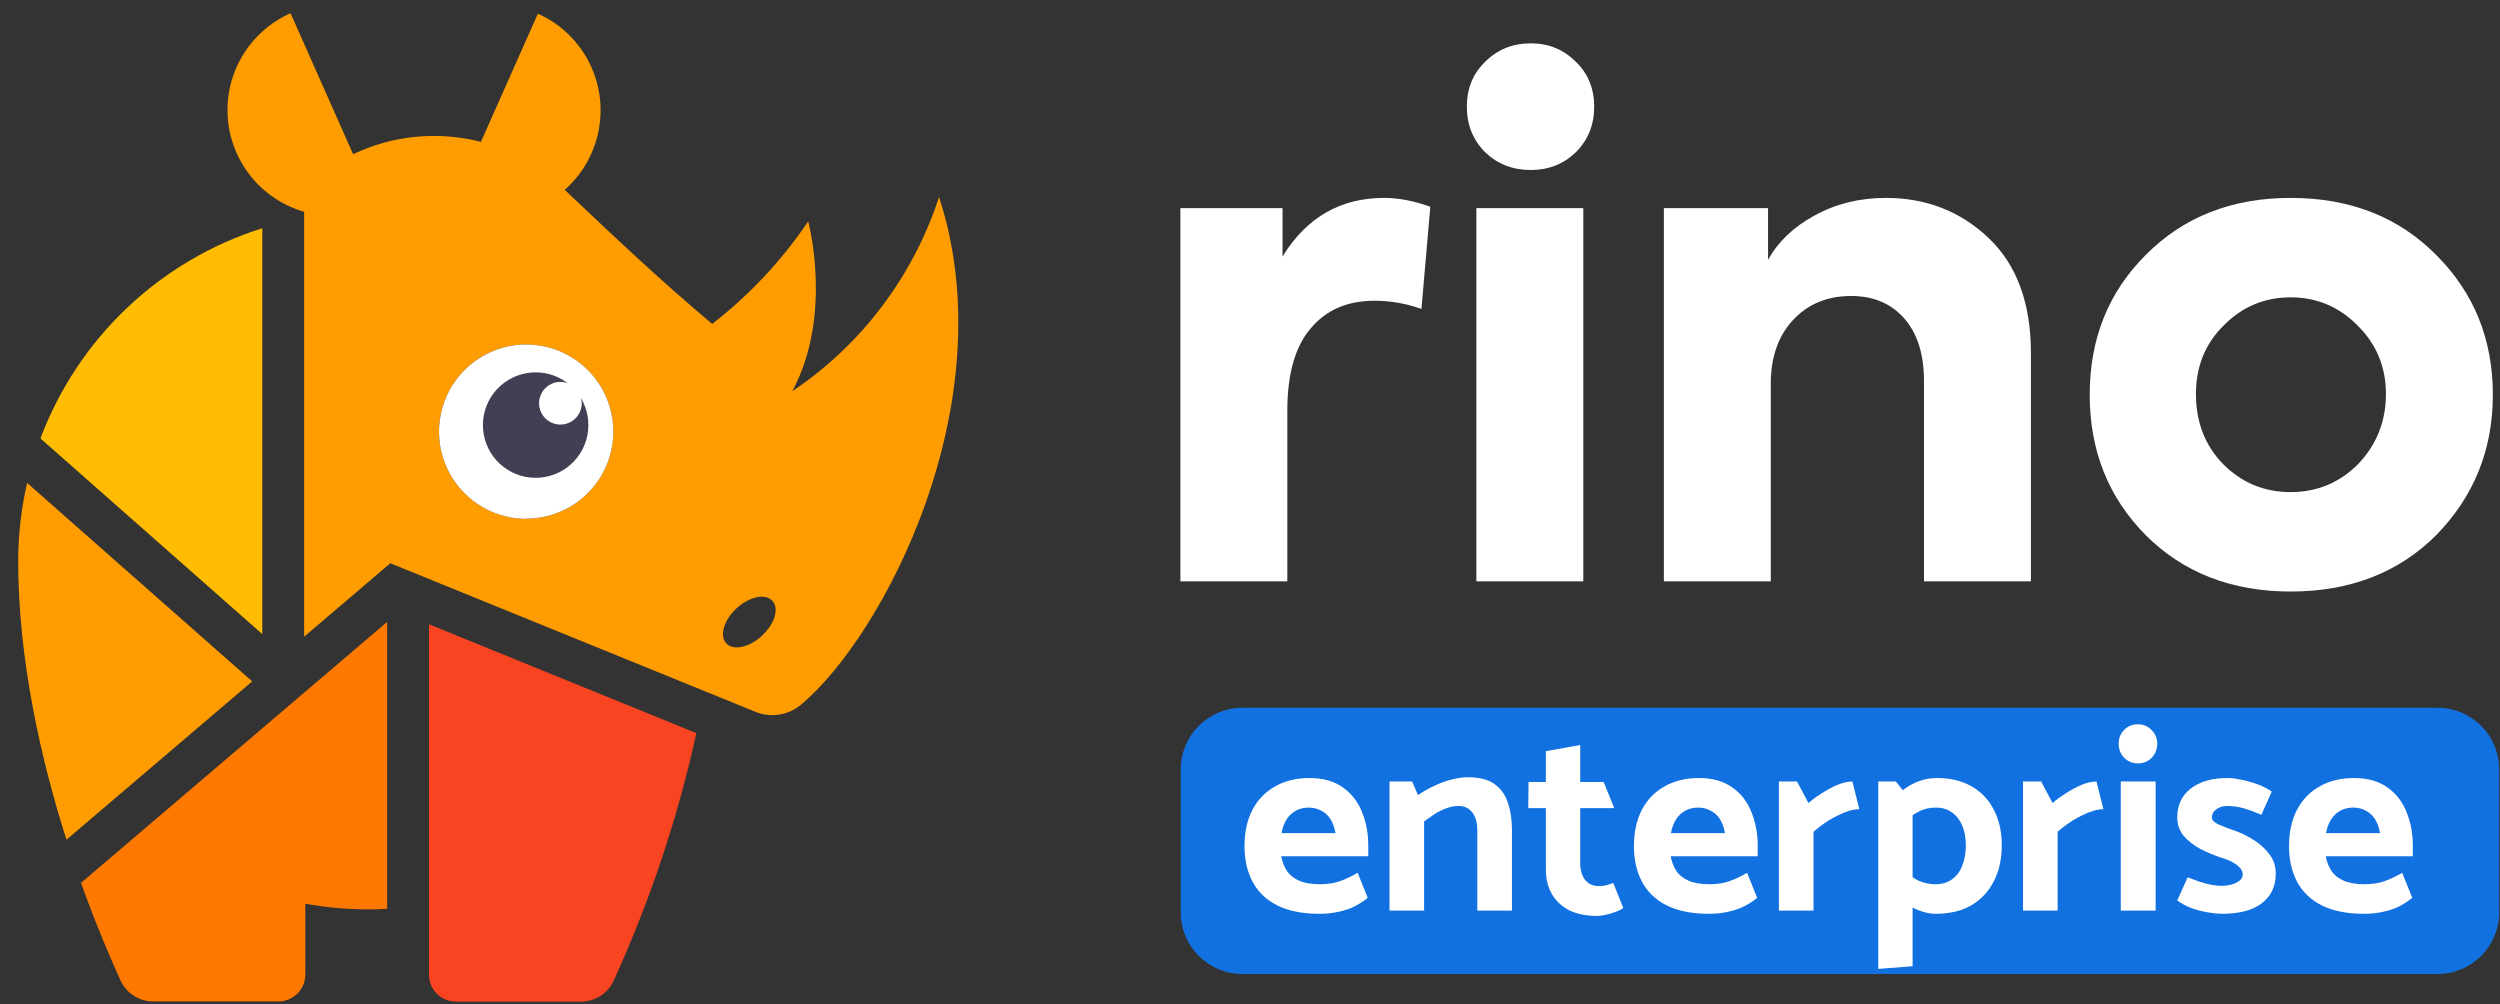 <svg width="122" height="49" viewBox="0 0 122 49" fill="none" xmlns="http://www.w3.org/2000/svg">
<rect x="0" y="0" width="122" height="49" fill="#333333" stroke="none"/>
<path d="M62.821 28.368H57.603V10.157H62.588V12.516C63.762 10.611 65.413 9.658 67.54 9.658C68.249 9.658 69.002 9.802 69.799 10.09L69.367 15.075C68.614 14.809 67.85 14.676 67.074 14.676C65.745 14.676 64.704 15.131 63.951 16.039C63.197 16.925 62.821 18.265 62.821 20.06V28.368Z" fill="white"/>
<path d="M74.706 8.296C73.82 8.296 73.077 8.008 72.479 7.432C71.881 6.834 71.582 6.092 71.582 5.205C71.582 4.319 71.881 3.588 72.479 3.012C73.077 2.414 73.82 2.115 74.706 2.115C75.57 2.115 76.301 2.414 76.899 3.012C77.497 3.588 77.796 4.319 77.796 5.205C77.796 6.092 77.497 6.834 76.899 7.432C76.301 8.008 75.57 8.296 74.706 8.296ZM77.265 10.157V28.368H72.047V10.157H77.265Z" fill="white"/>
<path d="M86.414 28.368H81.197V10.157H86.281V12.682C86.769 11.796 87.522 11.076 88.541 10.522C89.582 9.946 90.745 9.658 92.03 9.658C94.002 9.658 95.675 10.312 97.048 11.619C98.422 12.926 99.109 14.798 99.109 17.235V28.368H93.891V18.598C93.891 17.291 93.57 16.272 92.928 15.54C92.285 14.809 91.421 14.444 90.335 14.444C89.161 14.444 88.209 14.843 87.478 15.64C86.769 16.416 86.414 17.446 86.414 18.731V28.368Z" fill="white"/>
<path d="M111.782 28.866C108.901 28.866 106.542 27.947 104.703 26.108C102.886 24.269 101.978 21.988 101.978 19.262C101.978 16.537 102.886 14.267 104.703 12.45C106.542 10.589 108.901 9.658 111.782 9.658C114.684 9.658 117.054 10.589 118.893 12.45C120.732 14.289 121.651 16.56 121.651 19.262C121.651 21.943 120.732 24.225 118.893 26.108C117.054 27.947 114.684 28.866 111.782 28.866ZM116.434 19.229C116.434 17.922 115.98 16.814 115.072 15.906C114.163 14.976 113.067 14.51 111.782 14.51C110.497 14.51 109.4 14.976 108.492 15.906C107.605 16.792 107.162 17.9 107.162 19.229C107.162 20.603 107.605 21.744 108.492 22.652C109.4 23.561 110.497 24.015 111.782 24.015C113.067 24.015 114.163 23.561 115.072 22.652C115.98 21.7 116.434 20.558 116.434 19.229Z" fill="white"/>
<path d="M57.623 37.54C57.623 35.883 58.966 34.54 60.623 34.54H118.958C120.615 34.54 121.958 35.883 121.958 37.54V44.53C121.958 46.187 120.615 47.53 118.958 47.53H60.623C58.966 47.53 57.623 46.187 57.623 44.53V37.54Z" fill="#1271E1"/>
<path d="M66.772 41.787V41.267C66.772 40.67 66.669 40.12 66.461 39.618C66.261 39.115 65.95 38.717 65.525 38.422C65.101 38.119 64.56 37.968 63.901 37.968C63.252 37.968 62.689 38.106 62.213 38.384C61.736 38.652 61.368 39.037 61.108 39.54C60.857 40.033 60.732 40.618 60.732 41.294C60.732 41.96 60.866 42.545 61.135 43.047C61.403 43.541 61.806 43.922 62.343 44.19C62.888 44.459 63.568 44.593 64.382 44.593C64.746 44.593 65.066 44.559 65.344 44.489C65.629 44.429 65.885 44.342 66.11 44.229C66.344 44.108 66.556 43.97 66.746 43.814L66.253 42.593C65.976 42.757 65.694 42.891 65.409 42.995C65.123 43.099 64.794 43.151 64.421 43.151C64.005 43.151 63.668 43.095 63.408 42.982C63.148 42.87 62.949 42.714 62.81 42.515C62.672 42.307 62.577 42.064 62.525 41.787H66.772ZM62.538 40.657C62.59 40.38 62.676 40.15 62.797 39.968C62.919 39.787 63.07 39.648 63.252 39.553C63.434 39.458 63.637 39.41 63.863 39.41C64.088 39.41 64.287 39.458 64.46 39.553C64.642 39.639 64.794 39.774 64.915 39.955C65.036 40.137 65.123 40.371 65.175 40.657H62.538Z" fill="white"/>
<path d="M69.496 44.437V40.085C69.643 39.981 69.803 39.869 69.977 39.748C70.159 39.626 70.353 39.527 70.561 39.449C70.769 39.371 70.977 39.332 71.185 39.332C71.462 39.332 71.683 39.436 71.847 39.644C72.012 39.852 72.094 40.159 72.094 40.566V44.437H73.783V40.488C73.783 40.003 73.718 39.57 73.588 39.189C73.467 38.799 73.25 38.492 72.939 38.267C72.635 38.041 72.198 37.929 71.626 37.929C71.401 37.929 71.15 37.964 70.873 38.033C70.605 38.093 70.323 38.193 70.029 38.332C69.743 38.462 69.466 38.617 69.197 38.799L68.911 38.137H67.807V44.437H69.496Z" fill="white"/>
<path d="M78.257 38.163H77.114V36.357L75.438 36.656V38.163H74.593L74.58 39.436H75.438V42.424C75.438 42.909 75.542 43.32 75.749 43.658C75.957 43.996 76.243 44.255 76.607 44.437C76.979 44.61 77.425 44.697 77.945 44.697C78.084 44.697 78.235 44.675 78.4 44.632C78.564 44.597 78.72 44.55 78.867 44.489C79.014 44.437 79.131 44.377 79.218 44.307L78.724 43.086C78.603 43.138 78.486 43.177 78.374 43.203C78.261 43.229 78.148 43.242 78.036 43.242C77.733 43.242 77.503 43.138 77.347 42.93C77.191 42.722 77.114 42.454 77.114 42.125V39.436H78.776L78.257 38.163Z" fill="white"/>
<path d="M85.776 41.787V41.267C85.776 40.67 85.672 40.12 85.465 39.618C85.266 39.115 84.954 38.717 84.529 38.422C84.105 38.119 83.564 37.968 82.906 37.968C82.256 37.968 81.693 38.106 81.217 38.384C80.74 38.652 80.372 39.037 80.112 39.54C79.861 40.033 79.736 40.618 79.736 41.294C79.736 41.96 79.87 42.545 80.138 43.047C80.407 43.541 80.81 43.922 81.347 44.19C81.892 44.459 82.572 44.593 83.386 44.593C83.75 44.593 84.07 44.559 84.347 44.489C84.633 44.429 84.889 44.342 85.114 44.229C85.348 44.108 85.56 43.97 85.751 43.814L85.257 42.593C84.98 42.757 84.698 42.891 84.412 42.995C84.127 43.099 83.797 43.151 83.425 43.151C83.009 43.151 82.672 43.095 82.412 42.982C82.152 42.87 81.953 42.714 81.814 42.515C81.676 42.307 81.581 42.064 81.528 41.787H85.776ZM81.541 40.657C81.594 40.38 81.68 40.15 81.801 39.968C81.922 39.787 82.074 39.648 82.256 39.553C82.438 39.458 82.641 39.41 82.867 39.41C83.092 39.41 83.291 39.458 83.464 39.553C83.646 39.639 83.797 39.774 83.919 39.955C84.04 40.137 84.127 40.371 84.179 40.657H81.541Z" fill="white"/>
<path d="M88.5 44.437V40.592C88.742 40.376 88.998 40.185 89.266 40.02C89.543 39.856 89.808 39.726 90.059 39.631C90.31 39.535 90.535 39.488 90.734 39.488L90.397 38.137C90.171 38.137 89.925 38.193 89.656 38.306C89.396 38.418 89.141 38.557 88.89 38.721C88.638 38.877 88.426 39.033 88.253 39.189L87.695 38.137H86.811V44.437H88.5Z" fill="white"/>
<path d="M93.335 47.152V39.163L92.516 38.137H91.659V47.282L93.335 47.152ZM92.763 40.241C93.066 39.964 93.348 39.756 93.608 39.618C93.868 39.479 94.149 39.41 94.452 39.41C94.781 39.41 95.054 39.492 95.27 39.657C95.487 39.812 95.652 40.029 95.764 40.306C95.877 40.575 95.933 40.891 95.933 41.255C95.933 41.61 95.877 41.934 95.764 42.229C95.66 42.515 95.496 42.74 95.27 42.904C95.045 43.069 94.772 43.151 94.452 43.151C94.158 43.151 93.876 43.09 93.608 42.969C93.339 42.839 93.058 42.605 92.763 42.268L92.283 43.411C92.413 43.61 92.599 43.801 92.841 43.983C93.084 44.164 93.348 44.312 93.634 44.424C93.928 44.537 94.201 44.593 94.452 44.593C95.145 44.593 95.73 44.455 96.206 44.177C96.682 43.892 97.046 43.502 97.297 43.008C97.557 42.506 97.687 41.921 97.687 41.255C97.687 40.588 97.557 40.007 97.297 39.514C97.046 39.02 96.682 38.639 96.206 38.371C95.738 38.102 95.175 37.968 94.517 37.968C94.223 37.968 93.941 38.016 93.673 38.111C93.404 38.206 93.153 38.34 92.919 38.514C92.694 38.687 92.482 38.895 92.283 39.137L92.763 40.241Z" fill="white"/>
<path d="M100.412 44.437V40.592C100.655 40.376 100.91 40.185 101.179 40.02C101.456 39.856 101.72 39.726 101.971 39.631C102.222 39.535 102.448 39.488 102.647 39.488L102.309 38.137C102.084 38.137 101.837 38.193 101.568 38.306C101.309 38.418 101.053 38.557 100.802 38.721C100.551 38.877 100.339 39.033 100.165 39.189L99.607 38.137H98.724V44.437H100.412Z" fill="white"/>
<path d="M105.195 44.437V38.137H103.494V44.437H105.195ZM104.338 37.253C104.598 37.253 104.819 37.162 105 36.981C105.182 36.79 105.273 36.56 105.273 36.292C105.273 36.024 105.178 35.798 104.987 35.617C104.806 35.435 104.585 35.344 104.325 35.344C104.065 35.344 103.844 35.435 103.662 35.617C103.481 35.798 103.39 36.024 103.39 36.292C103.39 36.56 103.481 36.79 103.662 36.981C103.844 37.162 104.069 37.253 104.338 37.253Z" fill="white"/>
<path d="M106.251 43.944C106.45 44.091 106.684 44.216 106.952 44.32C107.229 44.416 107.502 44.485 107.771 44.528C108.039 44.572 108.26 44.593 108.433 44.593C109.29 44.593 109.94 44.42 110.382 44.074C110.832 43.727 111.057 43.246 111.057 42.632C111.057 42.259 110.949 41.939 110.732 41.67C110.525 41.393 110.256 41.155 109.927 40.956C109.607 40.757 109.269 40.601 108.914 40.488C108.697 40.41 108.476 40.324 108.251 40.228C108.035 40.124 107.931 40.007 107.939 39.877C107.939 39.73 108.009 39.605 108.147 39.501C108.294 39.388 108.476 39.332 108.693 39.332C108.979 39.332 109.251 39.371 109.511 39.449C109.771 39.527 110.053 39.631 110.356 39.761L110.862 38.63C110.654 38.483 110.416 38.362 110.148 38.267C109.879 38.171 109.615 38.098 109.355 38.046C109.104 37.994 108.888 37.968 108.706 37.968C107.944 37.968 107.342 38.141 106.9 38.487C106.467 38.825 106.251 39.293 106.251 39.891C106.251 40.237 106.355 40.536 106.562 40.787C106.779 41.038 107.047 41.25 107.368 41.423C107.697 41.588 108.022 41.727 108.342 41.839C108.585 41.908 108.784 41.986 108.94 42.073C109.104 42.16 109.23 42.255 109.316 42.359C109.403 42.454 109.446 42.562 109.446 42.684C109.446 42.805 109.386 42.909 109.264 42.995C109.152 43.073 109.018 43.134 108.862 43.177C108.706 43.212 108.554 43.229 108.407 43.229C108.251 43.229 108.082 43.212 107.9 43.177C107.727 43.142 107.545 43.095 107.355 43.034C107.164 42.965 106.965 42.891 106.757 42.813L106.251 43.944Z" fill="white"/>
<path d="M117.746 41.787V41.267C117.746 40.67 117.642 40.12 117.434 39.618C117.235 39.115 116.923 38.717 116.499 38.422C116.074 38.119 115.533 37.968 114.875 37.968C114.225 37.968 113.662 38.106 113.186 38.384C112.71 38.652 112.342 39.037 112.082 39.54C111.831 40.033 111.705 40.618 111.705 41.294C111.705 41.96 111.839 42.545 112.108 43.047C112.376 43.541 112.779 43.922 113.316 44.19C113.862 44.459 114.541 44.593 115.355 44.593C115.719 44.593 116.04 44.559 116.317 44.489C116.603 44.429 116.858 44.342 117.083 44.229C117.317 44.108 117.529 43.97 117.72 43.814L117.226 42.593C116.949 42.757 116.668 42.891 116.382 42.995C116.096 43.099 115.767 43.151 115.394 43.151C114.979 43.151 114.641 43.095 114.381 42.982C114.121 42.87 113.922 42.714 113.784 42.515C113.645 42.307 113.55 42.064 113.498 41.787H117.746ZM113.511 40.657C113.563 40.38 113.649 40.15 113.771 39.968C113.892 39.787 114.043 39.648 114.225 39.553C114.407 39.458 114.611 39.41 114.836 39.41C115.061 39.41 115.26 39.458 115.433 39.553C115.615 39.639 115.767 39.774 115.888 39.955C116.009 40.137 116.096 40.371 116.148 40.657H113.511Z" fill="white"/>
<path d="M1.324 23.568C1.036 24.814 0.89 26.089 0.887 27.368C0.892 32.253 2.017 37.121 3.243 40.978L12.307 33.252L1.324 23.568Z" fill="#FF9D00"/>
<path d="M20.936 30.465V47.569C20.936 47.916 21.073 48.249 21.319 48.494C21.564 48.739 21.897 48.877 22.244 48.877H28.351C28.69 48.879 29.021 48.782 29.305 48.598C29.59 48.415 29.814 48.153 29.952 47.843C31.718 43.975 33.07 39.931 33.983 35.778L20.936 30.465Z" fill="#F94421"/>
<path d="M12.8 30.945V11.136C10.336 11.914 8.081 13.242 6.205 15.019C4.33 16.797 2.883 18.977 1.974 21.396L12.8 30.945Z" fill="#FFBC00"/>
<path d="M3.954 43.084C4.709 45.191 5.428 46.849 5.882 47.844C6.021 48.151 6.246 48.411 6.531 48.593C6.815 48.775 7.146 48.871 7.483 48.869H13.59C13.937 48.869 14.27 48.731 14.515 48.485C14.761 48.24 14.899 47.907 14.899 47.56V44.101C15.897 44.283 16.91 44.375 17.926 44.376C18.253 44.376 18.576 44.376 18.894 44.345V30.347L3.954 43.084Z" fill="#FF7900"/>
<path d="M45.826 9.614C44.564 13.485 42.043 16.822 38.663 19.093C40.674 15.35 39.44 10.805 39.44 10.805C38.153 12.71 36.571 14.399 34.755 15.808C32.168 13.627 30.327 11.882 27.557 9.265C28.12 8.772 28.566 8.162 28.866 7.477C29.42 6.226 29.456 4.807 28.965 3.531C28.475 2.254 27.498 1.225 26.249 0.667L23.47 6.923C21.385 6.386 19.177 6.599 17.232 7.525L14.179 0.646C13.208 1.074 12.394 1.792 11.845 2.7C11.297 3.608 11.041 4.664 11.114 5.722C11.186 6.781 11.583 7.791 12.25 8.616C12.917 9.441 13.822 10.041 14.842 10.334V10.334V31.071L19.047 27.486L36.862 34.735C37.229 34.886 37.63 34.933 38.022 34.872C38.414 34.812 38.782 34.645 39.087 34.391C43.1 31.041 49.093 19.647 45.826 9.614ZM25.673 25.318C24.832 25.317 24.01 25.067 23.311 24.599C22.613 24.131 22.068 23.466 21.747 22.689C21.426 21.912 21.342 21.057 21.507 20.232C21.671 19.407 22.077 18.65 22.672 18.056C23.267 17.461 24.024 17.057 24.849 16.893C25.674 16.729 26.529 16.814 27.306 17.136C28.083 17.458 28.747 18.003 29.214 18.702C29.681 19.401 29.93 20.224 29.93 21.065C29.928 22.192 29.478 23.272 28.68 24.068C27.882 24.864 26.8 25.31 25.673 25.309V25.318ZM37.18 31.032C36.556 31.603 35.771 31.765 35.435 31.39C35.099 31.015 35.326 30.251 35.95 29.68C36.574 29.108 37.359 28.947 37.695 29.322C38.031 29.697 37.808 30.452 37.18 31.023V31.032Z" fill="#FF9D00"/>
<path d="M25.673 25.318C24.832 25.317 24.01 25.067 23.311 24.599C22.613 24.131 22.068 23.466 21.747 22.689C21.426 21.912 21.342 21.057 21.507 20.232C21.671 19.407 22.077 18.65 22.672 18.056C23.267 17.461 24.024 17.057 24.849 16.893C25.674 16.729 26.529 16.814 27.306 17.136C28.083 17.458 28.747 18.003 29.214 18.702C29.681 19.401 29.931 20.224 29.931 21.065C29.928 22.192 29.479 23.272 28.68 24.068C27.882 24.864 26.8 25.31 25.673 25.309V25.318Z" fill="white"/>
<path d="M28.338 19.407C28.367 19.495 28.384 19.585 28.39 19.677C28.39 19.884 28.329 20.086 28.215 20.257C28.1 20.429 27.937 20.562 27.746 20.641C27.555 20.72 27.345 20.74 27.143 20.7C26.941 20.659 26.755 20.559 26.609 20.413C26.464 20.267 26.365 20.081 26.325 19.878C26.285 19.676 26.306 19.466 26.386 19.276C26.466 19.085 26.6 18.923 26.772 18.809C26.944 18.695 27.146 18.634 27.352 18.635C27.477 18.637 27.599 18.662 27.714 18.709C27.207 18.316 26.571 18.127 25.931 18.179C25.291 18.231 24.694 18.521 24.256 18.99C23.819 19.46 23.572 20.076 23.566 20.718C23.559 21.36 23.793 21.981 24.22 22.46C24.648 22.938 25.239 23.24 25.878 23.305C26.516 23.37 27.156 23.194 27.672 22.812C28.188 22.43 28.542 21.869 28.665 21.239C28.788 20.609 28.672 19.956 28.338 19.407V19.407Z" fill="#413F54"/>
</svg>
